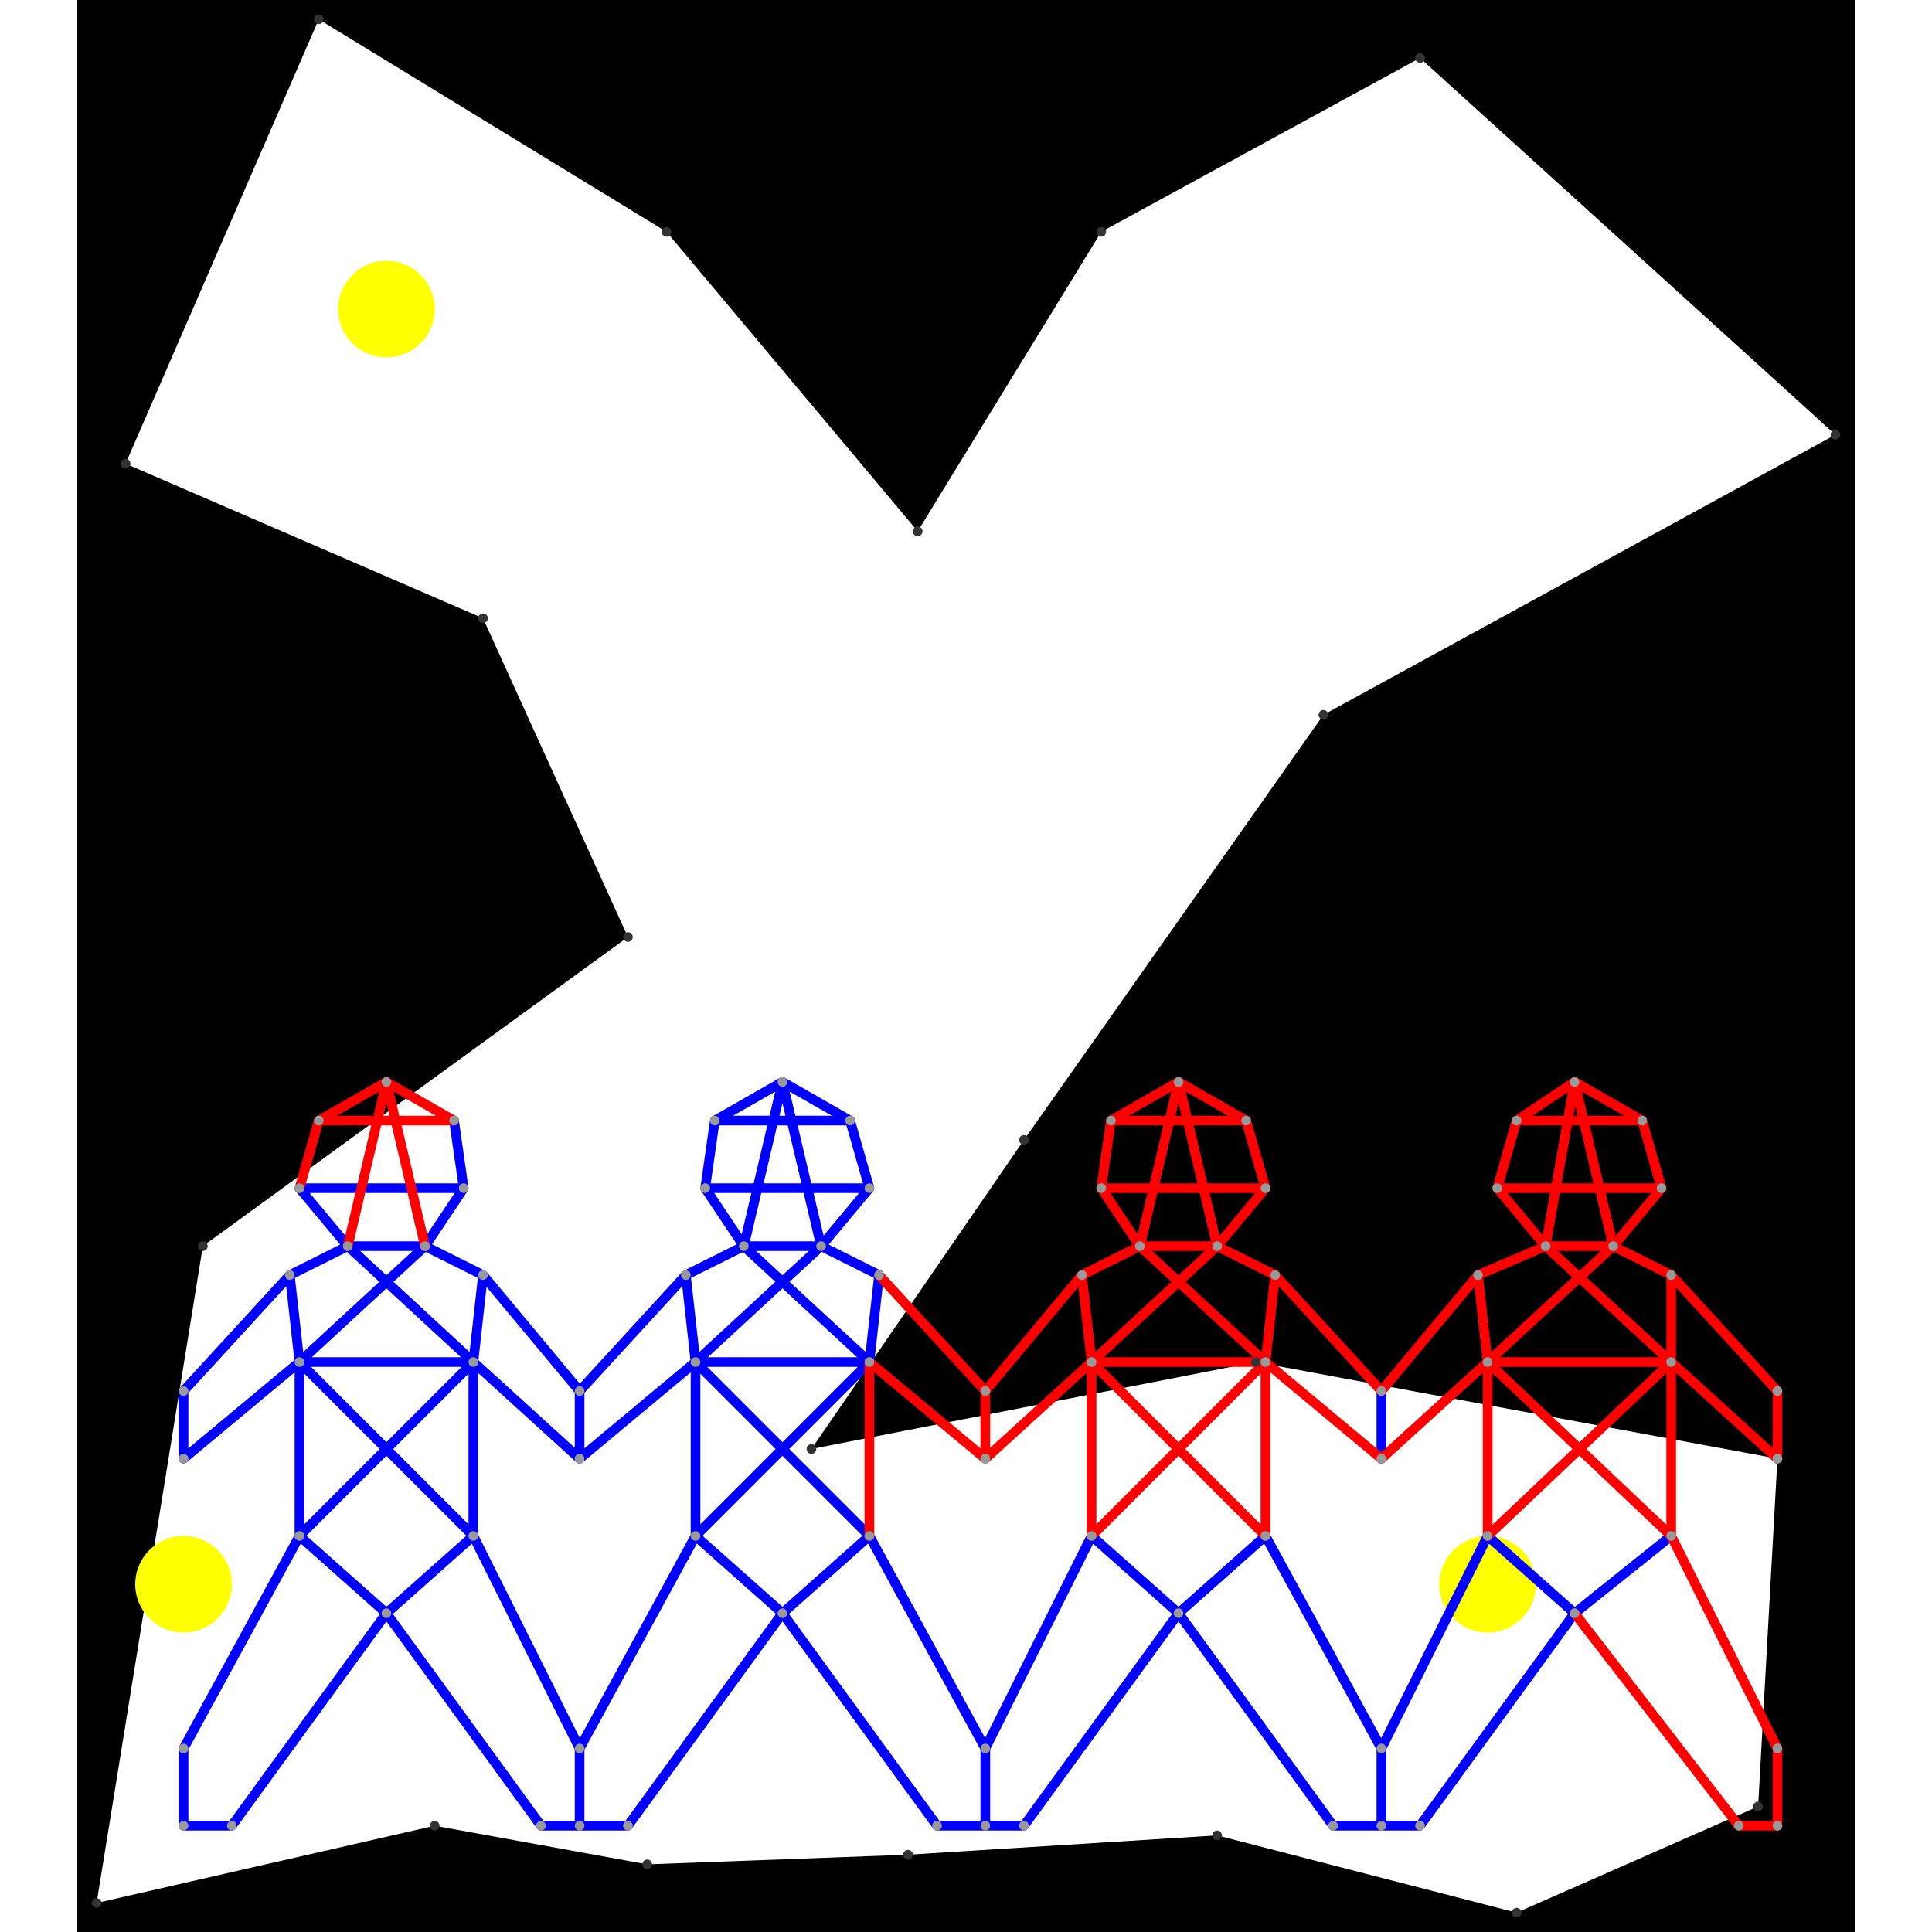 <svg height="500" viewBox="8 -1 184 200" width="500" xmlns="http://www.w3.org/2000/svg">
<path class="hole" d="M10 196L45 188L67 192L94 191L126 189L157 197L182 186L184 150L130 140L84 149L106 117L137 73L190 44L147 5L114 23L95 54L69 23L33 1L13 47L50 63L65 96L21 128M8 -1L192 -1L192 199L8 199" style="fill:#00000066;fill-rule:evenodd;"/>
<circle cx="19" cy="163" fill="#ffff0066" r="5">
<title>
SuperFlex@123
</title>
</circle>
<circle cx="154" cy="163" fill="#ffff0066" r="5">
<title>
WallHack@129
</title>
</circle>
<circle cx="40" cy="31" fill="#ffff0066" r="5">
<title>
WallHack@96
</title>
</circle>
<path class="ok" d="M19 143L19 150M19 143L30 131M19 150L31 140M19 180L19 188M19 180L31 158M19 188L24 188M24 188L40 166M30 131L31 140M30 131L36 128M31 122L36 128M31 122L48 122M31 140L31 158M31 140L44 128M31 140L49 140M31 140L49 158M31 158L40 166M31 158L49 140M36 128L44 128M36 128L49 140M40 166L49 158M40 166L56 188M44 128L48 122M44 128L50 131M47 115L48 122M49 140L49 158M49 140L50 131M49 140L60 150M49 158L60 180M50 131L60 143M56 188L60 188M60 143L60 150M60 143L71 131M60 150L72 140M60 180L60 188M60 180L72 158M60 188L65 188M65 188L81 166M71 131L72 140M71 131L77 128M72 140L72 158M72 140L85 128M72 140L90 140M72 140L90 158M72 158L81 166M72 158L90 140M73 122L74 115M73 122L77 128M73 122L90 122M74 115L81 111M74 115L88 115M77 128L81 111M77 128L85 128M77 128L90 140M81 111L85 128M81 111L88 115M81 166L90 158M81 166L97 188M85 128L90 122M85 128L91 131M88 115L90 122M90 140L91 131M90 158L102 180M97 188L102 188M102 180L102 188M102 180L113 158M102 188L106 188M106 188L122 166M113 158L122 166M122 166L131 158M122 166L138 188M131 158L143 180M138 188L143 188M143 143L143 150M143 180L143 188M143 180L154 158M143 188L147 188M147 188L163 166M154 158L163 166M163 166L173 158" style="stroke:#0000ff;stroke-linecap:round"/>
<path class="out" d="M31 122L33 115M33 115L40 111M33 115L47 115M36 128L40 111M40 111L44 128M40 111L47 115M90 140L90 158M90 140L102 150M91 131L102 143M102 143L102 150M102 143L112 131M102 150L113 140M112 131L113 140M112 131L118 128M113 140L113 158M113 140L126 128M113 140L131 140M113 140L131 158M113 158L131 140M114 122L115 115M114 122L118 128M114 122L131 122M115 115L122 111M115 115L129 115M118 128L122 111M118 128L126 128M118 128L131 140M122 111L126 128M122 111L129 115M126 128L131 122M126 128L132 131M129 115L131 122M131 140L131 158M131 140L132 131M131 140L143 150M132 131L143 143M143 143L153 131M143 150L154 140M153 131L154 140M153 131L160 128M154 140L154 158M154 140L167 128M154 140L173 140M154 140L173 158M154 158L173 140M155 122L157 115M155 122L160 128M155 122L172 122M157 115L163 111M157 115L170 115M160 128L163 111M160 128L167 128M160 128L173 140M163 111L167 128M163 111L170 115M163 166L180 188M167 128L172 122M167 128L173 131M170 115L172 122M173 131L173 140M173 131L184 143M173 140L173 158M173 140L184 150M173 158L184 180M180 188L184 188M184 143L184 150M184 180L184 188" style="stroke:#ff0000;stroke-linecap:round"/>
<g fill="#333333">
<circle cx="10" cy="196" r="0.5">
<title>
hole:0
</title>
</circle>
<circle cx="45" cy="188" r="0.5">
<title>
hole:1
</title>
</circle>
<circle cx="67" cy="192" r="0.5">
<title>
hole:2
</title>
</circle>
<circle cx="94" cy="191" r="0.5">
<title>
hole:3
</title>
</circle>
<circle cx="126" cy="189" r="0.5">
<title>
hole:4
</title>
</circle>
<circle cx="157" cy="197" r="0.5">
<title>
hole:5
</title>
</circle>
<circle cx="182" cy="186" r="0.5">
<title>
hole:6
</title>
</circle>
<circle cx="184" cy="150" r="0.5">
<title>
hole:7
</title>
</circle>
<circle cx="130" cy="140" r="0.5">
<title>
hole:8
</title>
</circle>
<circle cx="84" cy="149" r="0.5">
<title>
hole:9
</title>
</circle>
<circle cx="106" cy="117" r="0.5">
<title>
hole:10
</title>
</circle>
<circle cx="137" cy="73" r="0.5">
<title>
hole:11
</title>
</circle>
<circle cx="190" cy="44" r="0.5">
<title>
hole:12
</title>
</circle>
<circle cx="147" cy="5" r="0.5">
<title>
hole:13
</title>
</circle>
<circle cx="114" cy="23" r="0.5">
<title>
hole:14
</title>
</circle>
<circle cx="95" cy="54" r="0.5">
<title>
hole:15
</title>
</circle>
<circle cx="69" cy="23" r="0.5">
<title>
hole:16
</title>
</circle>
<circle cx="33" cy="1" r="0.5">
<title>
hole:17
</title>
</circle>
<circle cx="13" cy="47" r="0.5">
<title>
hole:18
</title>
</circle>
<circle cx="50" cy="63" r="0.5">
<title>
hole:19
</title>
</circle>
<circle cx="65" cy="96" r="0.5">
<title>
hole:20
</title>
</circle>
<circle cx="21" cy="128" r="0.5">
<title>
hole:21
</title>
</circle>
</g>
<g fill="#999999">
<circle cx="19" cy="143" i="0" r="0.5" tabindex="0">
<title>
v:0
</title>
</circle>
<circle cx="19" cy="150" i="1" r="0.5" tabindex="1">
<title>
v:1
</title>
</circle>
<circle cx="19" cy="180" i="2" r="0.5" tabindex="2">
<title>
v:2
</title>
</circle>
<circle cx="19" cy="188" i="3" r="0.5" tabindex="3">
<title>
v:3
</title>
</circle>
<circle cx="24" cy="188" i="4" r="0.5" tabindex="4">
<title>
v:4
</title>
</circle>
<circle cx="30" cy="131" i="5" r="0.5" tabindex="5">
<title>
v:5
</title>
</circle>
<circle cx="31" cy="122" i="6" r="0.5" tabindex="6">
<title>
v:6
</title>
</circle>
<circle cx="31" cy="140" i="7" r="0.5" tabindex="7">
<title>
v:7
</title>
</circle>
<circle cx="31" cy="158" i="8" r="0.5" tabindex="8">
<title>
v:8
</title>
</circle>
<circle cx="33" cy="115" i="9" r="0.5" tabindex="9">
<title>
v:9
</title>
</circle>
<circle cx="36" cy="128" i="10" r="0.5" tabindex="10">
<title>
v:10
</title>
</circle>
<circle cx="40" cy="111" i="11" r="0.5" tabindex="11">
<title>
v:11
</title>
</circle>
<circle cx="40" cy="166" i="12" r="0.5" tabindex="12">
<title>
v:12
</title>
</circle>
<circle cx="44" cy="128" i="13" r="0.5" tabindex="13">
<title>
v:13
</title>
</circle>
<circle cx="47" cy="115" i="14" r="0.5" tabindex="14">
<title>
v:14
</title>
</circle>
<circle cx="48" cy="122" i="15" r="0.5" tabindex="15">
<title>
v:15
</title>
</circle>
<circle cx="49" cy="140" i="16" r="0.5" tabindex="16">
<title>
v:16
</title>
</circle>
<circle cx="49" cy="158" i="17" r="0.5" tabindex="17">
<title>
v:17
</title>
</circle>
<circle cx="50" cy="131" i="18" r="0.5" tabindex="18">
<title>
v:18
</title>
</circle>
<circle cx="56" cy="188" i="19" r="0.5" tabindex="19">
<title>
v:19
</title>
</circle>
<circle cx="60" cy="143" i="20" r="0.5" tabindex="20">
<title>
v:20
</title>
</circle>
<circle cx="60" cy="150" i="21" r="0.5" tabindex="21">
<title>
v:21
</title>
</circle>
<circle cx="60" cy="180" i="22" r="0.5" tabindex="22">
<title>
v:22
</title>
</circle>
<circle cx="60" cy="188" i="23" r="0.5" tabindex="23">
<title>
v:23
</title>
</circle>
<circle cx="65" cy="188" i="24" r="0.5" tabindex="24">
<title>
v:24
</title>
</circle>
<circle cx="71" cy="131" i="25" r="0.5" tabindex="25">
<title>
v:25
</title>
</circle>
<circle cx="72" cy="140" i="26" r="0.5" tabindex="26">
<title>
v:26
</title>
</circle>
<circle cx="72" cy="158" i="27" r="0.5" tabindex="27">
<title>
v:27
</title>
</circle>
<circle cx="73" cy="122" i="28" r="0.5" tabindex="28">
<title>
v:28
</title>
</circle>
<circle cx="74" cy="115" i="29" r="0.5" tabindex="29">
<title>
v:29
</title>
</circle>
<circle cx="77" cy="128" i="30" r="0.5" tabindex="30">
<title>
v:30
</title>
</circle>
<circle cx="81" cy="111" i="31" r="0.5" tabindex="31">
<title>
v:31
</title>
</circle>
<circle cx="81" cy="166" i="32" r="0.5" tabindex="32">
<title>
v:32
</title>
</circle>
<circle cx="85" cy="128" i="33" r="0.5" tabindex="33">
<title>
v:33
</title>
</circle>
<circle cx="88" cy="115" i="34" r="0.5" tabindex="34">
<title>
v:34
</title>
</circle>
<circle cx="90" cy="122" i="35" r="0.5" tabindex="35">
<title>
v:35
</title>
</circle>
<circle cx="90" cy="140" i="36" r="0.5" tabindex="36">
<title>
v:36
</title>
</circle>
<circle cx="90" cy="158" i="37" r="0.5" tabindex="37">
<title>
v:37
</title>
</circle>
<circle cx="91" cy="131" i="38" r="0.5" tabindex="38">
<title>
v:38
</title>
</circle>
<circle cx="97" cy="188" i="39" r="0.5" tabindex="39">
<title>
v:39
</title>
</circle>
<circle cx="102" cy="143" i="40" r="0.5" tabindex="40">
<title>
v:40
</title>
</circle>
<circle cx="102" cy="150" i="41" r="0.5" tabindex="41">
<title>
v:41
</title>
</circle>
<circle cx="102" cy="180" i="42" r="0.5" tabindex="42">
<title>
v:42
</title>
</circle>
<circle cx="102" cy="188" i="43" r="0.5" tabindex="43">
<title>
v:43
</title>
</circle>
<circle cx="106" cy="188" i="44" r="0.5" tabindex="44">
<title>
v:44
</title>
</circle>
<circle cx="112" cy="131" i="45" r="0.5" tabindex="45">
<title>
v:45
</title>
</circle>
<circle cx="113" cy="140" i="46" r="0.5" tabindex="46">
<title>
v:46
</title>
</circle>
<circle cx="113" cy="158" i="47" r="0.5" tabindex="47">
<title>
v:47
</title>
</circle>
<circle cx="114" cy="122" i="48" r="0.5" tabindex="48">
<title>
v:48
</title>
</circle>
<circle cx="115" cy="115" i="49" r="0.5" tabindex="49">
<title>
v:49
</title>
</circle>
<circle cx="118" cy="128" i="50" r="0.5" tabindex="50">
<title>
v:50
</title>
</circle>
<circle cx="122" cy="111" i="51" r="0.5" tabindex="51">
<title>
v:51
</title>
</circle>
<circle cx="122" cy="166" i="52" r="0.5" tabindex="52">
<title>
v:52
</title>
</circle>
<circle cx="126" cy="128" i="53" r="0.5" tabindex="53">
<title>
v:53
</title>
</circle>
<circle cx="129" cy="115" i="54" r="0.5" tabindex="54">
<title>
v:54
</title>
</circle>
<circle cx="131" cy="122" i="55" r="0.5" tabindex="55">
<title>
v:55
</title>
</circle>
<circle cx="131" cy="140" i="56" r="0.5" tabindex="56">
<title>
v:56
</title>
</circle>
<circle cx="131" cy="158" i="57" r="0.5" tabindex="57">
<title>
v:57
</title>
</circle>
<circle cx="132" cy="131" i="58" r="0.5" tabindex="58">
<title>
v:58
</title>
</circle>
<circle cx="138" cy="188" i="59" r="0.5" tabindex="59">
<title>
v:59
</title>
</circle>
<circle cx="143" cy="143" i="60" r="0.5" tabindex="60">
<title>
v:60
</title>
</circle>
<circle cx="143" cy="150" i="61" r="0.5" tabindex="61">
<title>
v:61
</title>
</circle>
<circle cx="143" cy="180" i="62" r="0.5" tabindex="62">
<title>
v:62
</title>
</circle>
<circle cx="143" cy="188" i="63" r="0.5" tabindex="63">
<title>
v:63
</title>
</circle>
<circle cx="147" cy="188" i="64" r="0.5" tabindex="64">
<title>
v:64
</title>
</circle>
<circle cx="153" cy="131" i="65" r="0.5" tabindex="65">
<title>
v:65
</title>
</circle>
<circle cx="154" cy="140" i="66" r="0.5" tabindex="66">
<title>
v:66
</title>
</circle>
<circle cx="154" cy="158" i="67" r="0.5" tabindex="67">
<title>
v:67
</title>
</circle>
<circle cx="155" cy="122" i="68" r="0.5" tabindex="68">
<title>
v:68
</title>
</circle>
<circle cx="157" cy="115" i="69" r="0.5" tabindex="69">
<title>
v:69
</title>
</circle>
<circle cx="160" cy="128" i="70" r="0.5" tabindex="70">
<title>
v:70
</title>
</circle>
<circle cx="163" cy="111" i="71" r="0.5" tabindex="71">
<title>
v:71
</title>
</circle>
<circle cx="163" cy="166" i="72" r="0.5" tabindex="72">
<title>
v:72
</title>
</circle>
<circle cx="167" cy="128" i="73" r="0.5" tabindex="73">
<title>
v:73
</title>
</circle>
<circle cx="170" cy="115" i="74" r="0.5" tabindex="74">
<title>
v:74
</title>
</circle>
<circle cx="172" cy="122" i="75" r="0.5" tabindex="75">
<title>
v:75
</title>
</circle>
<circle cx="173" cy="131" i="76" r="0.5" tabindex="76">
<title>
v:76
</title>
</circle>
<circle cx="173" cy="140" i="77" r="0.5" tabindex="77">
<title>
v:77
</title>
</circle>
<circle cx="173" cy="158" i="78" r="0.5" tabindex="78">
<title>
v:78
</title>
</circle>
<circle cx="180" cy="188" i="79" r="0.5" tabindex="79">
<title>
v:79
</title>
</circle>
<circle cx="184" cy="143" i="80" r="0.5" tabindex="80">
<title>
v:80
</title>
</circle>
<circle cx="184" cy="150" i="81" r="0.5" tabindex="81">
<title>
v:81
</title>
</circle>
<circle cx="184" cy="180" i="82" r="0.5" tabindex="82">
<title>
v:82
</title>
</circle>
<circle cx="184" cy="188" i="83" r="0.5" tabindex="83">
<title>
v:83
</title>
</circle>
</g>
</svg>